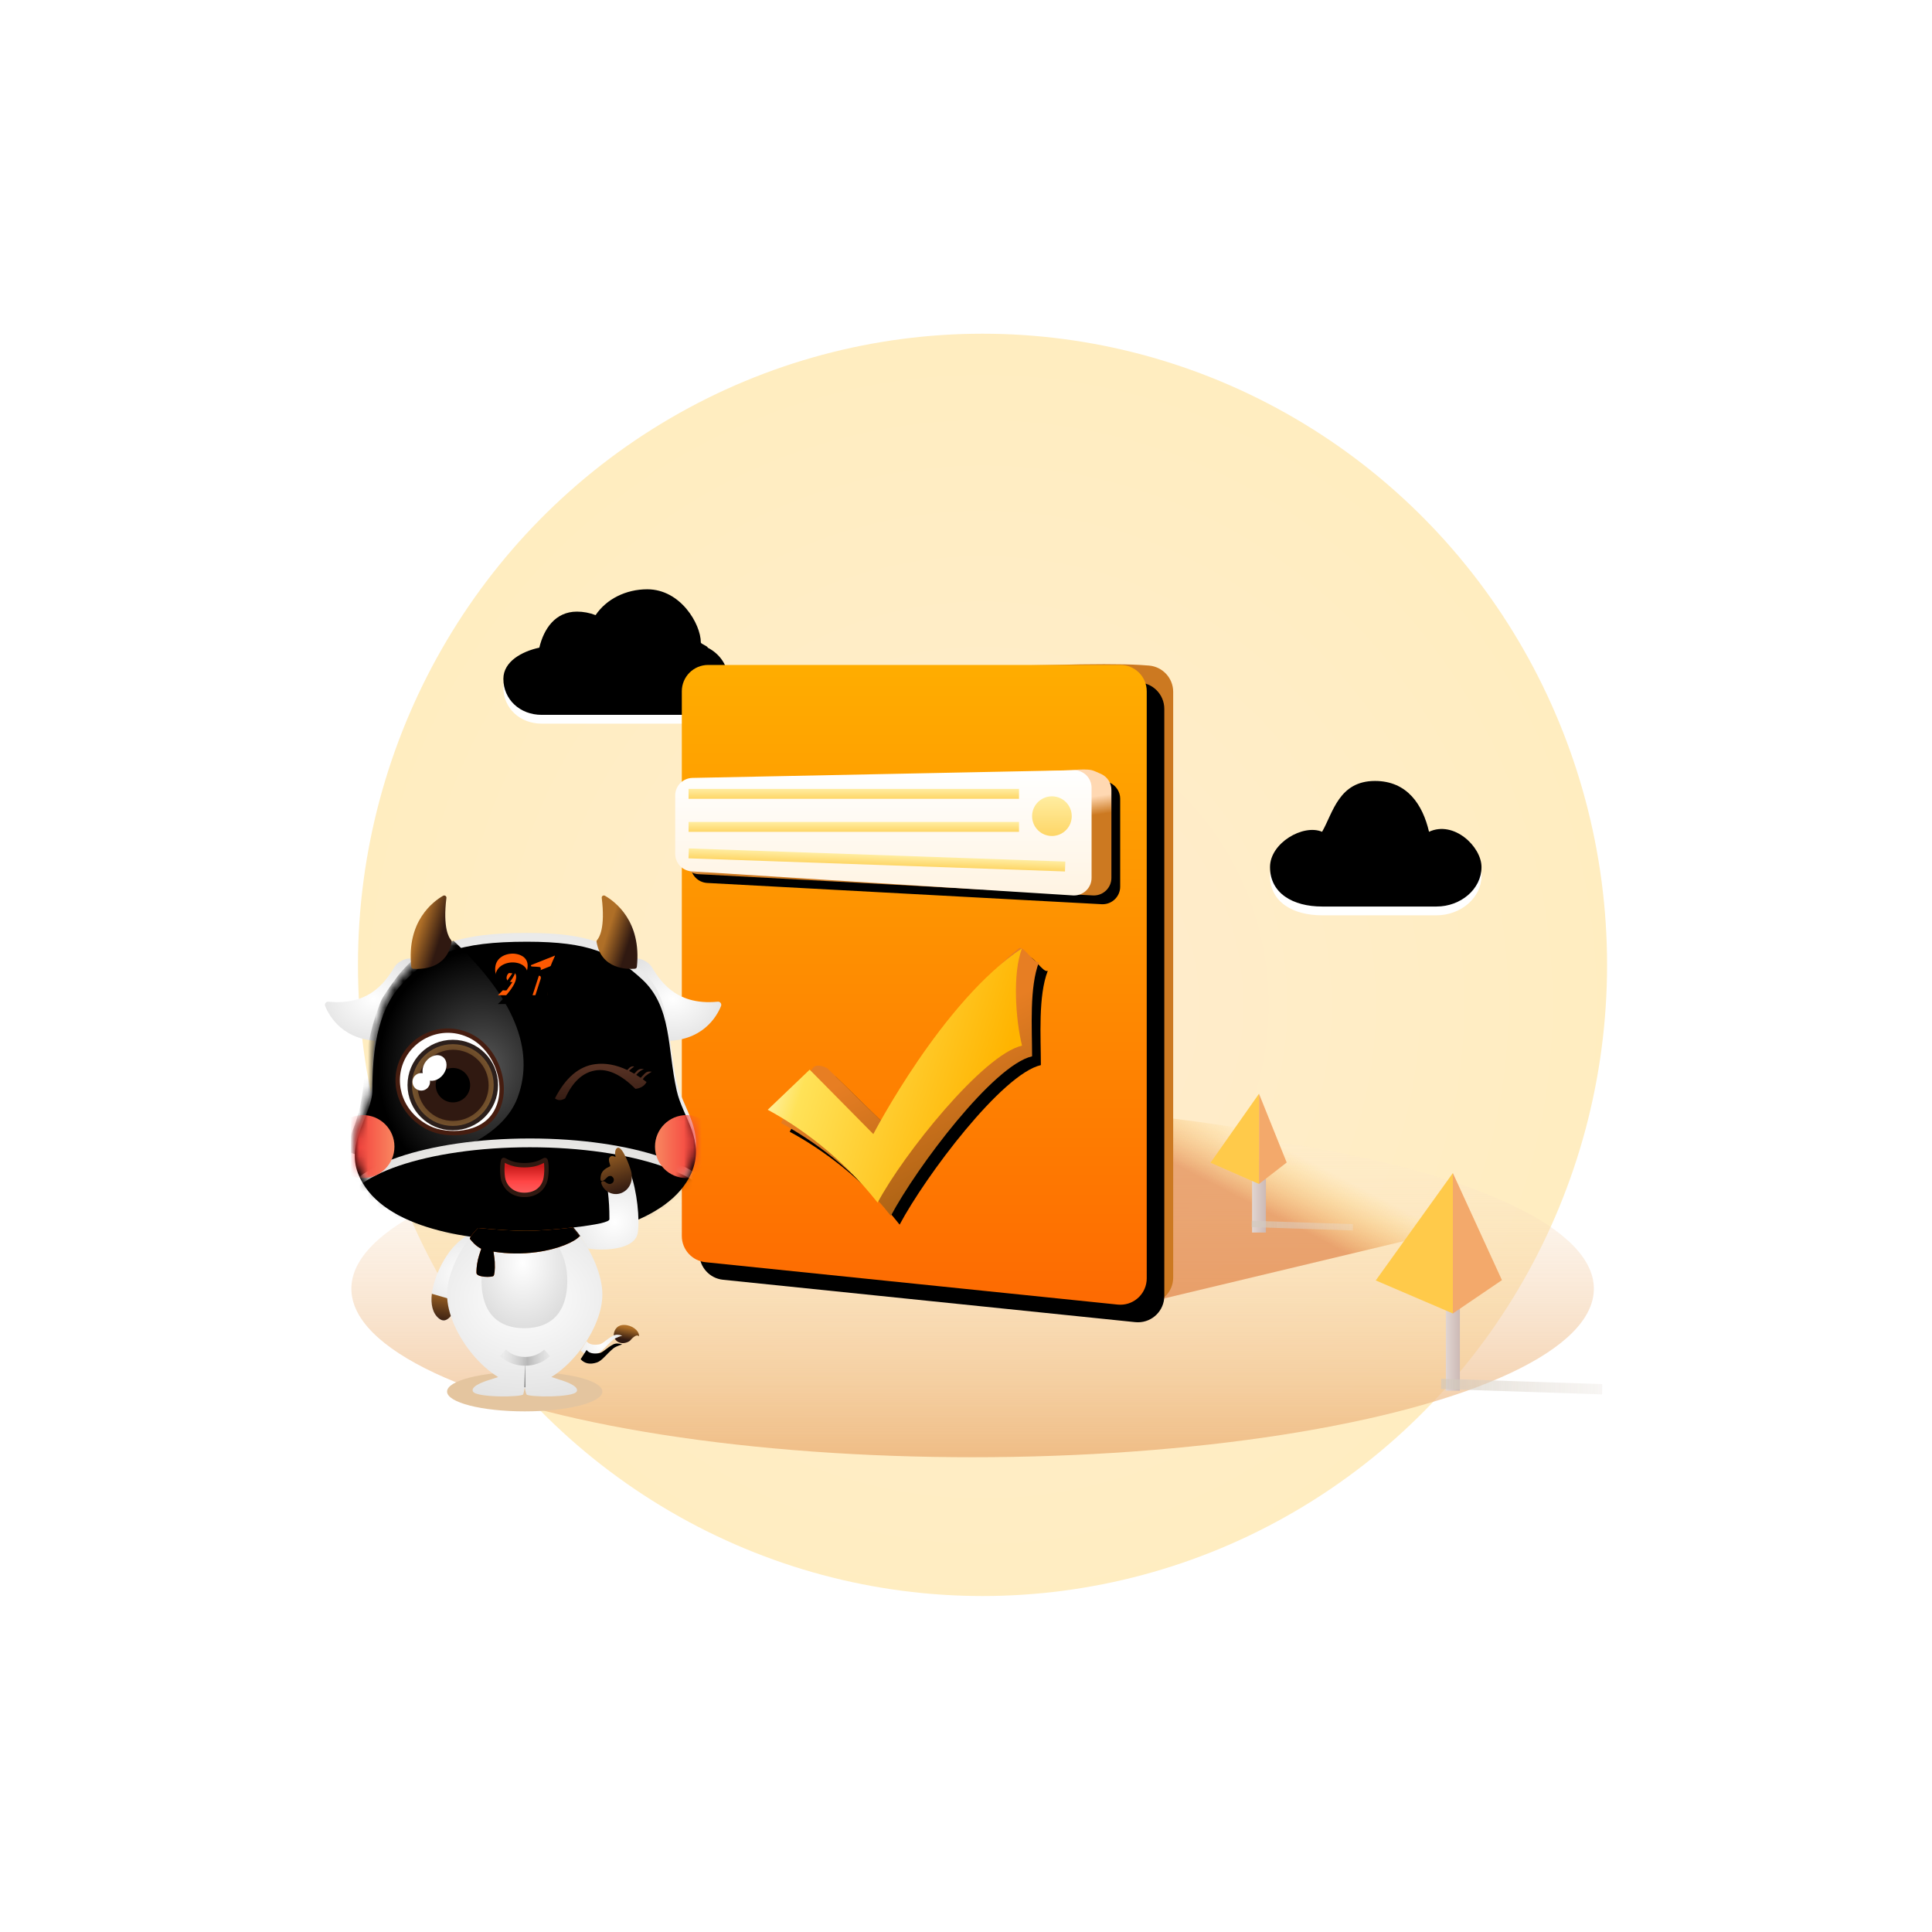<?xml version="1.0" encoding="UTF-8"?>
<svg width="220px" height="220px" viewBox="0 0 220 220" version="1.1" xmlns="http://www.w3.org/2000/svg" xmlns:xlink="http://www.w3.org/1999/xlink">
    <!-- Generator: Sketch 61 (89581) - https://sketch.com -->
    <title>提交成功@2x</title>
    <desc>Created with Sketch.</desc>
    <defs>
        <radialGradient cx="50%" cy="53.138%" fx="50%" fy="53.138%" r="79.43%" gradientTransform="translate(0.5,0.531),scale(1,0.99),scale(1,1.009),translate(-0.5,-0.531)" id="radialGradient-1">
            <stop stop-color="#FFDFAE" offset="0%"></stop>
            <stop stop-color="#FFE389" offset="100%"></stop>
        </radialGradient>
        <filter x="-50.6%" y="-50.1%" width="201.2%" height="200.2%" filterUnits="objectBoundingBox" id="filter-2">
            <feGaussianBlur stdDeviation="24" in="SourceGraphic"></feGaussianBlur>
        </filter>
        <path d="M24.681,44.402 C22.202,44.402 20.32,42.644 20.32,40.3 C20.32,38.319 22.451,37.171 24.414,36.749 C24.917,34.627 26.219,32.646 28.699,32.646 C29.428,32.646 30.157,32.787 30.82,33.045 C32.053,31.217 34.267,30.103 36.706,30.103 C40.511,30.103 42.804,34.079 42.804,36.153 C42.804,36.329 43.6,36.573 43.587,36.749 C45.006,37.475 45.907,38.835 45.907,40.3 C45.907,42.562 43.826,44.402 41.28,44.402 L24.681,44.402 Z" id="path-3"></path>
        <filter x="-8.2%" y="-14.7%" width="116.4%" height="129.4%" filterUnits="objectBoundingBox" id="filter-4">
            <feGaussianBlur stdDeviation="0.7" in="SourceGraphic"></feGaussianBlur>
        </filter>
        <filter x="-18.0%" y="-32.2%" width="136.0%" height="164.3%" filterUnits="objectBoundingBox" id="filter-5">
            <feGaussianBlur stdDeviation="2" in="SourceAlpha" result="shadowBlurInner1"></feGaussianBlur>
            <feOffset dx="0" dy="-1" in="shadowBlurInner1" result="shadowOffsetInner1"></feOffset>
            <feComposite in="shadowOffsetInner1" in2="SourceAlpha" operator="arithmetic" k2="-1" k3="1" result="shadowInnerInner1"></feComposite>
            <feColorMatrix values="0 0 0 0 1   0 0 0 0 0.897   0 0 0 0 0.793  0 0 0 1 0" type="matrix" in="shadowInnerInner1"></feColorMatrix>
        </filter>
        <path d="M125.725,57.717 C125.005,54.624 123.241,51.928 119.574,51.928 C115.447,51.928 114.792,55.558 113.548,57.717 C111.4,56.802 107.619,58.99 107.619,61.733 C107.619,64.709 110.208,66.227 113.548,66.227 L126.582,66.227 C129.332,66.227 131.701,64.242 131.701,61.733 C131.701,59.398 128.54,56.4 125.725,57.717 Z" id="path-6"></path>
        <filter x="-8.7%" y="-14.7%" width="117.4%" height="129.4%" filterUnits="objectBoundingBox" id="filter-7">
            <feGaussianBlur stdDeviation="0.7" in="SourceGraphic"></feGaussianBlur>
        </filter>
        <filter x="-19.1%" y="-32.2%" width="138.2%" height="164.3%" filterUnits="objectBoundingBox" id="filter-8">
            <feGaussianBlur stdDeviation="2" in="SourceAlpha" result="shadowBlurInner1"></feGaussianBlur>
            <feOffset dx="0" dy="-1" in="shadowBlurInner1" result="shadowOffsetInner1"></feOffset>
            <feComposite in="shadowOffsetInner1" in2="SourceAlpha" operator="arithmetic" k2="-1" k3="1" result="shadowInnerInner1"></feComposite>
            <feColorMatrix values="0 0 0 0 1   0 0 0 0 0.897   0 0 0 0 0.793  0 0 0 1 0" type="matrix" in="shadowInnerInner1"></feColorMatrix>
        </filter>
        <linearGradient x1="50%" y1="-14.242%" x2="50%" y2="126.884%" id="linearGradient-9">
            <stop stop-color="#FFF4E7" stop-opacity="0" offset="0%"></stop>
            <stop stop-color="#E7A25D" offset="100%"></stop>
        </linearGradient>
        <linearGradient x1="67.142%" y1="44.638%" x2="52.724%" y2="56.698%" id="linearGradient-10">
            <stop stop-color="#FFB400" stop-opacity="0" offset="0%"></stop>
            <stop stop-color="#D04800" stop-opacity="0.424" offset="100%"></stop>
        </linearGradient>
        <linearGradient x1="-31.522%" y1="44.704%" x2="98.712%" y2="44.704%" id="linearGradient-11">
            <stop stop-color="#E8DFDB" offset="0%"></stop>
            <stop stop-color="#CCB9B5" offset="100%"></stop>
        </linearGradient>
        <linearGradient x1="100%" y1="0%" x2="100%" y2="121.05%" id="linearGradient-12">
            <stop stop-color="#E8E2DB" stop-opacity="0.457" offset="0%"></stop>
            <stop stop-color="#CCC3B5" offset="100%"></stop>
        </linearGradient>
        <filter x="-295.1%" y="-26.0%" width="690.2%" height="152.0%" filterUnits="objectBoundingBox" id="filter-13">
            <feGaussianBlur stdDeviation="1" in="SourceGraphic"></feGaussianBlur>
        </filter>
        <linearGradient x1="-31.522%" y1="44.704%" x2="98.712%" y2="44.704%" id="linearGradient-14">
            <stop stop-color="#E8DFDB" offset="0%"></stop>
            <stop stop-color="#CCB9B5" offset="100%"></stop>
        </linearGradient>
        <linearGradient x1="100%" y1="0%" x2="100%" y2="121.05%" id="linearGradient-15">
            <stop stop-color="#E8E2DB" stop-opacity="0.457" offset="0%"></stop>
            <stop stop-color="#CCC3B5" offset="100%"></stop>
        </linearGradient>
        <filter x="-204.7%" y="-16.4%" width="509.4%" height="132.7%" filterUnits="objectBoundingBox" id="filter-16">
            <feGaussianBlur stdDeviation="1" in="SourceGraphic"></feGaussianBlur>
        </filter>
        <linearGradient x1="50%" y1="-10.728%" x2="50%" y2="125.383%" id="linearGradient-17">
            <stop stop-color="#FFB400" offset="0%"></stop>
            <stop stop-color="#FD5902" offset="100%"></stop>
        </linearGradient>
        <path d="M43.639,0.09 L90.581,0.09 C92.238,0.09 93.581,1.433 93.581,3.09 L93.581,69.941 C93.581,71.598 92.238,72.941 90.581,72.941 C90.479,72.941 90.376,72.936 90.274,72.926 L43.332,68.099 C41.802,67.942 40.639,66.653 40.639,65.115 L40.639,3.09 C40.639,1.433 41.982,0.09 43.639,0.09 Z" id="path-18"></path>
        <filter x="-9.4%" y="-6.9%" width="126.4%" height="119.1%" filterUnits="objectBoundingBox" id="filter-19">
            <feOffset dx="2" dy="2" in="SourceAlpha" result="shadowOffsetOuter1"></feOffset>
            <feGaussianBlur stdDeviation="2" in="shadowOffsetOuter1" result="shadowBlurOuter1"></feGaussianBlur>
            <feColorMatrix values="0 0 0 0 0.938   0 0 0 0 0.483   0 0 0 0 0  0 0 0 1 0" type="matrix" in="shadowBlurOuter1"></feColorMatrix>
        </filter>
        <linearGradient x1="56.085%" y1="57.305%" x2="50%" y2="45.683%" id="linearGradient-20">
            <stop stop-color="#CC7921" offset="0%"></stop>
            <stop stop-color="#FFD8B2" offset="100%"></stop>
        </linearGradient>
        <path d="M42.45,15.246 C61.318,13.456 75.515,12.396 85.041,12.067 C86.098,11.967 86.85,11.967 87.299,12.067 C87.484,12.108 87.851,12.256 88.4,12.511 C89.106,12.84 89.557,13.547 89.557,14.325 L89.557,24.338 C89.557,25.442 88.661,26.338 87.557,26.338 C87.521,26.338 87.485,26.337 87.449,26.335 L42.532,23.914 C41.47,23.857 40.639,22.98 40.639,21.917 L40.639,19.615 L40.639,19.615 L40.639,17.237 C40.639,16.206 41.423,15.344 42.45,15.246 Z" id="path-21"></path>
        <filter x="-8.2%" y="-27.8%" width="120.4%" height="169.4%" filterUnits="objectBoundingBox" id="filter-22">
            <feOffset dx="1" dy="1" in="SourceAlpha" result="shadowOffsetOuter1"></feOffset>
            <feGaussianBlur stdDeviation="1.5" in="shadowOffsetOuter1" result="shadowBlurOuter1"></feGaussianBlur>
            <feColorMatrix values="0 0 0 0 0.808   0 0 0 0 0.416   0 0 0 0 0  0 0 0 0.441 0" type="matrix" in="shadowBlurOuter1"></feColorMatrix>
        </filter>
        <linearGradient x1="50%" y1="113.341%" x2="50%" y2="0%" id="linearGradient-23">
            <stop stop-color="#FFF2DE" offset="0%"></stop>
            <stop stop-color="#FFFFFF" offset="100%"></stop>
        </linearGradient>
        <linearGradient x1="50%" y1="0%" x2="50%" y2="100%" id="linearGradient-24">
            <stop stop-color="#FFEDA1" offset="0%"></stop>
            <stop stop-color="#FED667" offset="100%"></stop>
        </linearGradient>
        <linearGradient x1="50%" y1="0%" x2="50%" y2="100%" id="linearGradient-25">
            <stop stop-color="#FFEDA1" offset="0%"></stop>
            <stop stop-color="#FED667" offset="100%"></stop>
        </linearGradient>
        <linearGradient x1="50%" y1="0%" x2="50%" y2="100%" id="linearGradient-26">
            <stop stop-color="#FFEDA1" offset="0%"></stop>
            <stop stop-color="#FED667" offset="100%"></stop>
        </linearGradient>
        <linearGradient x1="64.573%" y1="87.794%" x2="42.711%" y2="41.934%" id="linearGradient-27">
            <stop stop-color="#AF6415" offset="0%"></stop>
            <stop stop-color="#E77E23" offset="100%"></stop>
        </linearGradient>
        <path d="M79.035,32.361 C79.533,31.974 80.81,34.246 81.316,33.912 C80.2,36.774 80.526,41.436 80.526,44.656 C76.109,45.664 67.387,57.283 64.442,62.822 C60.272,57.533 55.402,54.116 51.928,52.247 C53.447,49.322 54.654,47.24 55.548,46.001 C55.824,45.617 56.374,45.617 57.196,46.001 L63.593,52.247 C63.497,50.501 65.002,53.819 65.098,53.596 C66.116,51.232 71.353,38.336 79.035,32.361 Z" id="path-28"></path>
        <filter x="-18.7%" y="-18.0%" width="144.2%" height="142.6%" filterUnits="objectBoundingBox" id="filter-29">
            <feOffset dx="1" dy="1" in="SourceAlpha" result="shadowOffsetOuter1"></feOffset>
            <feGaussianBlur stdDeviation="2" in="shadowOffsetOuter1" result="shadowBlurOuter1"></feGaussianBlur>
            <feColorMatrix values="0 0 0 0 0.779   0 0 0 0 0.401   0 0 0 0 0  0 0 0 0.572 0" type="matrix" in="shadowBlurOuter1"></feColorMatrix>
        </filter>
        <linearGradient x1="0%" y1="37.798%" x2="86.73%" y2="65.293%" id="linearGradient-30">
            <stop stop-color="#FFF7C9" offset="0%"></stop>
            <stop stop-color="#FFE258" offset="20.025%"></stop>
            <stop stop-color="#FFB400" offset="100%"></stop>
        </linearGradient>
        <filter x="-33.9%" y="-132.9%" width="167.9%" height="365.9%" filterUnits="objectBoundingBox" id="filter-31">
            <feGaussianBlur stdDeviation="2" in="SourceGraphic"></feGaussianBlur>
        </filter>
        <radialGradient cx="50%" cy="50%" fx="50%" fy="50%" r="106.888%" gradientTransform="translate(0.5,0.5),scale(0.87,1),rotate(-1.517),scale(1,0.802),translate(-0.5,-0.5)" id="radialGradient-32">
            <stop stop-color="#FFFFFF" offset="0%"></stop>
            <stop stop-color="#D2D2D2" offset="100%"></stop>
        </radialGradient>
        <radialGradient cx="50%" cy="50%" fx="50%" fy="50%" r="113.189%" gradientTransform="translate(0.5,0.5),scale(1,0.765),rotate(-1.409),scale(1,0.802),translate(-0.5,-0.5)" id="radialGradient-33">
            <stop stop-color="#FFFFFF" offset="0%"></stop>
            <stop stop-color="#D2D2D2" offset="100%"></stop>
        </radialGradient>
        <linearGradient x1="26.042%" y1="95.457%" x2="42.622%" y2="-18.876%" id="linearGradient-34">
            <stop stop-color="#301911" offset="0%"></stop>
            <stop stop-color="#AF6F27" offset="100%"></stop>
        </linearGradient>
        <radialGradient cx="50%" cy="50%" fx="50%" fy="50%" r="113.187%" gradientTransform="translate(0.5,0.5),scale(1,0.789),rotate(-1.367),scale(1,0.802),translate(-0.5,-0.5)" id="radialGradient-35">
            <stop stop-color="#FFFFFF" offset="0%"></stop>
            <stop stop-color="#D8D8D8" offset="100%"></stop>
        </radialGradient>
        <radialGradient cx="48.008%" cy="36.82%" fx="48.008%" fy="36.82%" r="112.929%" gradientTransform="translate(0.48,0.368),scale(1,0.83),rotate(90),scale(1,0.742),translate(-0.48,-0.368)" id="radialGradient-36">
            <stop stop-color="#FFFFFF" offset="0%"></stop>
            <stop stop-color="#CECECE" offset="100%"></stop>
        </radialGradient>
        <radialGradient cx="50%" cy="50%" fx="50%" fy="50%" r="129.162%" gradientTransform="translate(0.5,0.5),scale(0.876,1),rotate(-0.945),scale(1,0.802),translate(-0.5,-0.5)" id="radialGradient-37">
            <stop stop-color="#FFFFFF" offset="0%"></stop>
            <stop stop-color="#D2D2D2" offset="100%"></stop>
        </radialGradient>
        <path d="M19.609,34.084 C26.509,34.084 35.835,31.991 38.299,26.445 C39.964,22.7 37.344,20.081 36.652,16.991 C35.569,12.161 36.131,7.458 32.69,4.31 C29.461,1.357 26.699,0.049 19.609,0.049 C11.929,0.049 8.458,1.348 5.157,5.093 C2.504,8.104 1.996,12.737 1.996,16.991 C1.996,19.631 -1.03,22.839 0.37,26.445 C2.707,32.468 12.419,34.084 19.609,34.084 Z" id="path-38"></path>
        <filter x="-5.1%" y="-5.9%" width="110.3%" height="111.8%" filterUnits="objectBoundingBox" id="filter-40">
            <feGaussianBlur stdDeviation="1.5" in="SourceAlpha" result="shadowBlurInner1"></feGaussianBlur>
            <feOffset dx="0" dy="1" in="shadowBlurInner1" result="shadowOffsetInner1"></feOffset>
            <feComposite in="shadowOffsetInner1" in2="SourceAlpha" operator="arithmetic" k2="-1" k3="1" result="shadowInnerInner1"></feComposite>
            <feColorMatrix values="0 0 0 0 1   0 0 0 0 1   0 0 0 0 1  0 0 0 0.5 0" type="matrix" in="shadowInnerInner1"></feColorMatrix>
        </filter>
        <radialGradient cx="71.688%" cy="58.505%" fx="71.688%" fy="58.505%" r="55.469%" gradientTransform="translate(0.717,0.585),scale(1,0.803),rotate(180),scale(1,1.216),translate(-0.717,-0.585)" id="radialGradient-41">
            <stop stop-color="#595959" offset="0%"></stop>
            <stop stop-color="#000000" offset="100%"></stop>
        </radialGradient>
        <radialGradient cx="48.008%" cy="32.578%" fx="48.008%" fy="32.578%" r="63.429%" gradientTransform="translate(0.48,0.326),scale(0.342,1),rotate(90),scale(1,3.176),translate(-0.48,-0.326)" id="radialGradient-42">
            <stop stop-color="#FFFDF8" offset="0%"></stop>
            <stop stop-color="#CECECE" offset="100%"></stop>
        </radialGradient>
        <ellipse id="path-43" cx="19.94" cy="30.668" rx="21.124" ry="7.214"></ellipse>
        <filter x="-7.1%" y="-20.8%" width="114.2%" height="141.6%" filterUnits="objectBoundingBox" id="filter-44">
            <feGaussianBlur stdDeviation="2.5" in="SourceAlpha" result="shadowBlurInner1"></feGaussianBlur>
            <feOffset dx="0" dy="1" in="shadowBlurInner1" result="shadowOffsetInner1"></feOffset>
            <feComposite in="shadowOffsetInner1" in2="SourceAlpha" operator="arithmetic" k2="-1" k3="1" result="shadowInnerInner1"></feComposite>
            <feColorMatrix values="0 0 0 0 1   0 0 0 0 1   0 0 0 0 1  0 0 0 0.5 0" type="matrix" in="shadowInnerInner1"></feColorMatrix>
        </filter>
        <linearGradient x1="33.458%" y1="50%" x2="100%" y2="50%" id="linearGradient-45">
            <stop stop-color="#F53939" offset="0%"></stop>
            <stop stop-color="#F88760" offset="100%"></stop>
        </linearGradient>
        <linearGradient x1="0%" y1="50%" x2="68.246%" y2="50%" id="linearGradient-46">
            <stop stop-color="#F88760" offset="0%"></stop>
            <stop stop-color="#F53939" offset="100%"></stop>
        </linearGradient>
        <radialGradient cx="50%" cy="50%" fx="50%" fy="50%" r="141.376%" gradientTransform="translate(0.5,0.5),scale(0.8,1),rotate(-0.863),scale(1,0.802),translate(-0.5,-0.5)" id="radialGradient-47">
            <stop stop-color="#FFFFFF" offset="0%"></stop>
            <stop stop-color="#D2D2D2" offset="100%"></stop>
        </radialGradient>
        <linearGradient x1="35.694%" y1="100%" x2="45.595%" y2="-25.759%" id="linearGradient-48">
            <stop stop-color="#301911" offset="0%"></stop>
            <stop stop-color="#AF6F27" offset="100%"></stop>
        </linearGradient>
        <linearGradient x1="30.163%" y1="39.419%" x2="72.769%" y2="62.029%" id="linearGradient-49">
            <stop stop-color="#AF6F27" offset="0%"></stop>
            <stop stop-color="#301911" offset="100%"></stop>
        </linearGradient>
        <linearGradient x1="72.769%" y1="62.029%" x2="30.163%" y2="39.419%" id="linearGradient-50">
            <stop stop-color="#301911" offset="0%"></stop>
            <stop stop-color="#AF6F27" offset="100%"></stop>
        </linearGradient>
        <radialGradient cx="50%" cy="50%" fx="50%" fy="50%" r="57.094%" gradientTransform="translate(0.5,0.5),rotate(9.344),scale(1,1.071),translate(-0.5,-0.5)" id="radialGradient-51">
            <stop stop-color="#2F140B" offset="0%"></stop>
            <stop stop-color="#866236" offset="100%"></stop>
        </radialGradient>
        <linearGradient x1="42.103%" y1="-10.009%" x2="42.103%" y2="116.078%" id="linearGradient-52">
            <stop stop-color="#5E3627" offset="0%"></stop>
            <stop stop-color="#301911" offset="100%"></stop>
        </linearGradient>
        <path d="M34.427,19.875 L34.663,19.631 C34.764,19.545 34.857,19.492 34.943,19.473 C35.029,19.454 35.121,19.454 35.218,19.473 C34.948,19.676 34.763,19.832 34.663,19.94 L34.633,19.975 C34.83,20.073 35.027,20.18 35.226,20.297 L35.554,19.953 C35.669,19.854 35.775,19.793 35.873,19.771 C35.971,19.749 36.122,19.749 36.328,19.771 C36.024,19.892 35.766,20.072 35.554,20.31 C35.516,20.352 35.481,20.393 35.449,20.431 C35.618,20.534 35.787,20.644 35.956,20.76 L36.449,20.249 C36.565,20.15 36.672,20.089 36.771,20.067 C36.87,20.045 37.018,20.045 37.216,20.067 C36.919,20.245 36.685,20.407 36.513,20.552 C36.395,20.652 36.291,20.778 36.2,20.931 C36.341,21.031 36.482,21.136 36.624,21.245 C36.495,21.48 36.322,21.661 36.102,21.788 C35.883,21.916 35.635,21.993 35.358,22.021 C33.71,20.373 32.174,19.677 30.75,19.931 C29.325,20.185 28.194,21.244 27.356,23.106 C27.127,23.24 26.92,23.306 26.734,23.306 C26.547,23.306 26.367,23.24 26.192,23.106 C27.395,20.759 28.914,19.461 30.75,19.213 C31.925,19.054 33.151,19.274 34.427,19.875 Z" id="path-53"></path>
        <filter x="-18.1%" y="-24.1%" width="136.3%" height="196.5%" filterUnits="objectBoundingBox" id="filter-54">
            <feOffset dx="0" dy="1" in="SourceAlpha" result="shadowOffsetOuter1"></feOffset>
            <feGaussianBlur stdDeviation="0.5" in="shadowOffsetOuter1" result="shadowBlurOuter1"></feGaussianBlur>
            <feColorMatrix values="0 0 0 0 0.477   0 0 0 0 0.477   0 0 0 0 0.477  0 0 0 0.5 0" type="matrix" in="shadowBlurOuter1"></feColorMatrix>
        </filter>
        <linearGradient x1="50%" y1="100%" x2="50%" y2="21.572%" id="linearGradient-55">
            <stop stop-color="#FB6363" offset="0%"></stop>
            <stop stop-color="#FF4444" offset="48.179%"></stop>
            <stop stop-color="#CB1B1B" offset="100%"></stop>
        </linearGradient>
        <filter x="-58.8%" y="-84.5%" width="220.4%" height="274.5%" filterUnits="objectBoundingBox" id="filter-56">
            <feOffset dx="0" dy="1" in="SourceAlpha" result="shadowOffsetOuter1"></feOffset>
            <feGaussianBlur stdDeviation="0.5" in="shadowOffsetOuter1" result="shadowBlurOuter1"></feGaussianBlur>
            <feColorMatrix values="0 0 0 0 0.865   0 0 0 0 0.865   0 0 0 0 0.865  0 0 0 1 0" type="matrix" in="shadowBlurOuter1" result="shadowMatrixOuter1"></feColorMatrix>
            <feMerge>
                <feMergeNode in="shadowMatrixOuter1"></feMergeNode>
                <feMergeNode in="SourceGraphic"></feMergeNode>
            </feMerge>
        </filter>
        <path d="M6.805,0.222 L4.097,1.3 C4.063,1.339 4.07,1.376 4.07,1.376 C4.077,1.477 4.238,1.47 4.238,1.47 C4.408,1.465 5.041,1.521 5.041,1.521 C5.276,1.545 5.181,1.878 5.181,1.878 L4.257,4.735 L5.984,4.735 C5.989,2.498 6.115,2.066 6.115,2.066 C6.162,1.638 6.807,0.259 6.807,0.259 L6.805,0.222 Z" id="path-57"></path>
        <filter x="-73.1%" y="-44.3%" width="246.1%" height="188.6%" filterUnits="objectBoundingBox" id="filter-58">
            <feGaussianBlur stdDeviation="1.5" in="SourceAlpha" result="shadowBlurInner1"></feGaussianBlur>
            <feOffset dx="0" dy="1" in="shadowBlurInner1" result="shadowOffsetInner1"></feOffset>
            <feComposite in="shadowOffsetInner1" in2="SourceAlpha" operator="arithmetic" k2="-1" k3="1" result="shadowInnerInner1"></feComposite>
            <feColorMatrix values="0 0 0 0 1   0 0 0 0 1   0 0 0 0 1  0 0 0 0.5 0" type="matrix" in="shadowInnerInner1"></feColorMatrix>
        </filter>
        <path d="M2.401,0.036 C1.501,-0.13 0.205,0.269 0.027,1.443 C-0.15,2.617 0.595,3.037 0.595,3.037 C0.897,3.247 1.297,3.181 1.297,3.181 L1.964,2.241 C1.964,2.241 1.928,2.238 1.647,2.211 C1.367,2.184 1.305,1.844 1.305,1.844 C1.271,1.693 1.347,1.104 1.937,1.113 C2.528,1.121 2.373,1.845 2.373,1.845 C2.253,2.931 0.311,4.735 0.311,4.735 L2.075,4.735 C2.455,4.267 3.655,2.659 3.698,1.425 C3.742,0.19 2.401,0.036 2.401,0.036 Z" id="path-59"></path>
        <filter x="-54.1%" y="-42.2%" width="208.1%" height="184.5%" filterUnits="objectBoundingBox" id="filter-61">
            <feGaussianBlur stdDeviation="1.5" in="SourceAlpha" result="shadowBlurInner1"></feGaussianBlur>
            <feOffset dx="0" dy="1" in="shadowBlurInner1" result="shadowOffsetInner1"></feOffset>
            <feComposite in="shadowOffsetInner1" in2="SourceAlpha" operator="arithmetic" k2="-1" k3="1" result="shadowInnerInner1"></feComposite>
            <feColorMatrix values="0 0 0 0 1   0 0 0 0 1   0 0 0 0 1  0 0 0 0.5 0" type="matrix" in="shadowInnerInner1"></feColorMatrix>
        </filter>
        <filter x="-2958.9%" y="-98.9%" width="6017.8%" height="297.8%" filterUnits="objectBoundingBox" id="filter-62">
            <feGaussianBlur stdDeviation="1" in="SourceGraphic"></feGaussianBlur>
        </filter>
        <linearGradient x1="108.575%" y1="50%" x2="0%" y2="50%" id="linearGradient-63">
            <stop stop-color="#D2D2D2" stop-opacity="0.215" offset="0%"></stop>
            <stop stop-color="#B7B7B7" offset="48.88%"></stop>
            <stop stop-color="#D8D8D8" stop-opacity="0.204" offset="100%"></stop>
        </linearGradient>
        <filter x="-66.2%" y="-350.7%" width="232.5%" height="814.6%" filterUnits="objectBoundingBox" id="filter-64">
            <feGaussianBlur stdDeviation="1" in="SourceGraphic"></feGaussianBlur>
        </filter>
        <linearGradient x1="107.935%" y1="43.196%" x2="-13.618%" y2="43.193%" id="linearGradient-65">
            <stop stop-color="#E95100" offset="0%"></stop>
            <stop stop-color="#FD5E02" offset="27.47%"></stop>
            <stop stop-color="#FF8404" offset="50.256%"></stop>
            <stop stop-color="#FD6002" offset="75.768%"></stop>
            <stop stop-color="#E24E00" offset="100%"></stop>
        </linearGradient>
        <path d="M17.427,37.863 C16.809,38.508 16.499,38.918 16.499,39.095 C16.73,39.37 17.118,39.884 17.796,40.232 C17.601,40.82 17.478,41.226 17.427,41.451 C17.253,42.214 17.254,42.731 17.254,42.975 C17.254,43.502 18.997,43.502 19.194,43.325 C19.293,43.237 19.388,42.69 19.338,41.714 C19.327,41.5 19.279,41.114 19.194,40.556 C20.821,40.813 22.446,40.834 24.067,40.619 C26.576,40.288 28.43,39.441 29.003,38.803 C28.806,38.561 28.663,38.383 28.575,38.269 C28.494,38.165 28.364,38.011 28.184,37.808 C26.022,38.062 24.261,38.189 22.902,38.189 C21.544,38.189 19.719,38.081 17.427,37.863 Z" id="path-66"></path>
        <filter x="-20.0%" y="-44.5%" width="140.0%" height="188.9%" filterUnits="objectBoundingBox" id="filter-67">
            <feGaussianBlur stdDeviation="1.5" in="SourceAlpha" result="shadowBlurInner1"></feGaussianBlur>
            <feOffset dx="2" dy="0" in="shadowBlurInner1" result="shadowOffsetInner1"></feOffset>
            <feComposite in="shadowOffsetInner1" in2="SourceAlpha" operator="arithmetic" k2="-1" k3="1" result="shadowInnerInner1"></feComposite>
            <feColorMatrix values="0 0 0 0 0.818   0 0 0 0 0.283   0 0 0 0 0  0 0 0 0.626 0" type="matrix" in="shadowInnerInner1" result="shadowMatrixInner1"></feColorMatrix>
            <feGaussianBlur stdDeviation="1.5" in="SourceAlpha" result="shadowBlurInner2"></feGaussianBlur>
            <feOffset dx="-2" dy="0" in="shadowBlurInner2" result="shadowOffsetInner2"></feOffset>
            <feComposite in="shadowOffsetInner2" in2="SourceAlpha" operator="arithmetic" k2="-1" k3="1" result="shadowInnerInner2"></feComposite>
            <feColorMatrix values="0 0 0 0 0.883   0 0 0 0 0.306   0 0 0 0 0  0 0 0 0.733 0" type="matrix" in="shadowInnerInner2" result="shadowMatrixInner2"></feColorMatrix>
            <feMerge>
                <feMergeNode in="shadowMatrixInner1"></feMergeNode>
                <feMergeNode in="shadowMatrixInner2"></feMergeNode>
            </feMerge>
        </filter>
        <linearGradient x1="26.042%" y1="75.773%" x2="42.622%" y2="10.95%" id="linearGradient-68">
            <stop stop-color="#301911" offset="0%"></stop>
            <stop stop-color="#AF6F27" offset="100%"></stop>
        </linearGradient>
        <radialGradient cx="50%" cy="50%" fx="50%" fy="50%" r="233.621%" gradientTransform="translate(0.5,0.5),scale(0.484,1),rotate(-0.522),scale(1,0.802),translate(-0.5,-0.5)" id="radialGradient-69">
            <stop stop-color="#FFFFFF" offset="0%"></stop>
            <stop stop-color="#D8D8D8" offset="100%"></stop>
        </radialGradient>
        <path d="M29.798,50.749 L29.117,51.806 C29.575,52.313 30.193,52.437 30.971,52.178 C31.556,51.984 32.046,51.241 32.832,50.581 C33.006,50.436 33.346,50.282 33.852,50.121 C33.446,49.981 33.106,49.981 32.832,50.121 C32.08,50.506 31.672,51.051 31.231,51.119 C30.527,51.228 30.049,51.105 29.798,50.749 Z" id="path-70"></path>
        <filter x="-73.9%" y="-152.6%" width="247.8%" height="405.2%" filterUnits="objectBoundingBox" id="filter-71">
            <feGaussianBlur stdDeviation="3" in="SourceAlpha" result="shadowBlurInner1"></feGaussianBlur>
            <feOffset dx="0" dy="1" in="shadowBlurInner1" result="shadowOffsetInner1"></feOffset>
            <feComposite in="shadowOffsetInner1" in2="SourceAlpha" operator="arithmetic" k2="-1" k3="1" result="shadowInnerInner1"></feComposite>
            <feColorMatrix values="0 0 0 0 0.63   0 0 0 0 0.63   0 0 0 0 0.63  0 0 0 0.5 0" type="matrix" in="shadowInnerInner1"></feColorMatrix>
        </filter>
    </defs>
    <g id="吉祥物" stroke="none" stroke-width="1" fill="none" fill-rule="evenodd">
        <g id="成功" transform="translate(37, 38)">
            <ellipse id="椭圆形" fill-opacity="0.6" fill="url(#radialGradient-1)" filter="url(#filter-2)" cx="74.881" cy="71.871" rx="71.119" ry="71.871"></ellipse>
            <g id="云" fill-rule="nonzero" filter="url(#filter-4)">
                <use fill="#FFFFFF" xlink:href="#path-3"></use>
                <use fill="black" fill-opacity="1" filter="url(#filter-5)" xlink:href="#path-3"></use>
            </g>
            <g id="云" fill-rule="nonzero" filter="url(#filter-7)">
                <use fill="#FFFFFF" xlink:href="#path-6"></use>
                <use fill="black" fill-opacity="1" filter="url(#filter-8)" xlink:href="#path-6"></use>
            </g>
            <ellipse id="椭圆形" fill="url(#linearGradient-9)" cx="73.753" cy="108.747" rx="70.742" ry="19.191"></ellipse>
            <path d="M136.539,100.058 C134.81,94.01 80.694,85.94 85.749,89.596 C90.804,93.251 70.742,82.935 70.742,89.596 L89.18,111.381 L136.539,100.058 Z" id="阴影" fill="url(#linearGradient-10)"></path>
            <g id="树-copy-6" transform="translate(100.845, 86.546)">
                <rect id="矩形" fill="url(#linearGradient-11)" x="4.73" y="8.692" width="1.577" height="7.112"></rect>
                <polygon id="矩形-copy-5" fill="url(#linearGradient-12)" opacity="0.841" filter="url(#filter-13)" transform="translate(10.445, 15.016) rotate(91) translate(-10.445, -15.016) " points="10.172 9.253 10.896 9.253 10.718 20.78 9.994 20.78"></polygon>
                <polygon id="路径-4" fill="#F3A96B" points="5.519 0 5.519 10.273 8.673 7.833"></polygon>
                <polygon id="路径-4-copy" fill="#FFCA4A" transform="translate(2.759, 5.136) scale(-1, 1) translate(-2.759, -5.136) " points="0 0 9.5653685e-14 10.273 5.519 7.855"></polygon>
            </g>
            <g id="树-copy-5" transform="translate(119.66, 95.577)">
                <rect id="矩形" fill="url(#linearGradient-14)" x="7.982" y="13.593" width="1.596" height="11.195"></rect>
                <polygon id="矩形-copy-5" fill="url(#linearGradient-15)" opacity="0.841" filter="url(#filter-16)" transform="translate(16.617, 24.312) rotate(91) translate(-16.617, -24.312) " points="16.178 15.143 17.35 15.142 17.057 33.482 15.885 33.482"></polygon>
                <polygon id="路径-4" fill="#F3A96B" points="8.78 0 8.78 15.992 14.367 12.194"></polygon>
                <polygon id="路径-4-copy" fill="#FFCA4A" transform="translate(4.39, 7.996) scale(-1, 1) translate(-4.39, -7.996) " points="0 0 1.52176317e-13 15.992 8.78 12.228"></polygon>
            </g>
            <g id="分组-4" transform="translate(0, 37.629)">
                <path d="M46.592,0.786 L82.926,0.09 L82.926,0.09 C87.351,-0.03 90.653,-0.03 92.833,0.09 C93.199,0.11 93.54,0.134 93.854,0.162 C95.403,0.298 96.592,1.595 96.592,3.15 L96.592,69.846 C96.592,71.503 95.249,72.846 93.592,72.846 C93.461,72.846 93.331,72.838 93.201,72.821 L87.322,72.049 L87.322,72.049 L46.31,67.373 C44.794,67.2 43.649,65.917 43.649,64.392 L43.649,3.786 C43.649,2.151 44.958,0.818 46.592,0.786 Z" id="矩形" fill="#CC7921"></path>
                <g id="矩形" fill-rule="nonzero">
                    <use fill="black" fill-opacity="1" filter="url(#filter-19)" xlink:href="#path-18"></use>
                    <use fill="url(#linearGradient-17)" xlink:href="#path-18"></use>
                </g>
                <g id="矩形">
                    <use fill="black" fill-opacity="1" filter="url(#filter-22)" xlink:href="#path-21"></use>
                    <use fill="url(#linearGradient-20)" fill-rule="evenodd" xlink:href="#path-21"></use>
                </g>
                <path d="M41.846,12.954 L85.259,12.076 C86.363,12.053 87.276,12.93 87.299,14.035 C87.299,14.048 87.299,14.062 87.299,14.075 L87.299,24.338 C87.299,25.442 86.404,26.338 85.299,26.338 C85.257,26.338 85.215,26.336 85.173,26.334 L41.761,23.594 C40.707,23.528 39.887,22.654 39.887,21.598 L39.887,14.953 C39.887,13.864 40.758,12.976 41.846,12.954 Z" id="矩形" fill="url(#linearGradient-23)"></path>
                <rect id="矩形" fill="url(#linearGradient-24)" x="41.407" y="14.203" width="37.629" height="1.129"></rect>
                <circle id="椭圆形" fill="url(#linearGradient-25)" cx="82.784" cy="17.309" r="2.258"></circle>
                <rect id="矩形-copy-9" fill="url(#linearGradient-24)" x="41.407" y="17.965" width="37.629" height="1.129"></rect>
                <polygon id="矩形-copy-10" fill="url(#linearGradient-26)" transform="translate(62.855, 22.293) rotate(2) translate(-62.855, -22.293) " points="41.407 21.728 84.303 21.728 84.303 22.857 41.407 22.857"></polygon>
                <g id="路径" fill-rule="nonzero">
                    <use fill="black" fill-opacity="1" filter="url(#filter-29)" xlink:href="#path-28"></use>
                    <use fill="url(#linearGradient-27)" xlink:href="#path-28"></use>
                </g>
                <path d="M62.448,53.511 C62.448,53.511 70.321,38.334 79.379,32.361 C78.263,35.223 78.668,40.582 79.379,43.439 C74.962,44.447 65.881,55.778 62.937,61.317 C58.767,56.028 53.897,52.611 50.423,50.742 L55.199,46.176 L62.448,53.511 L62.448,53.511 Z" id="路径" fill="url(#linearGradient-30)" fill-rule="nonzero"></path>
                <g id="分组-3" transform="translate(0, 26.34)">
                    <ellipse id="椭圆形" fill="#E4C59F" filter="url(#filter-31)" cx="22.751" cy="56.49" rx="8.842" ry="2.257"></ellipse>
                    <path d="M10.217,7.279 C9.286,6.909 8.254,7.628 7.977,8.056 C7.151,9.329 5.441,12.598 0.395,12.094 C0.27,12.082 0.147,12.136 0.072,12.237 C-0.004,12.338 -0.021,12.471 0.026,12.588 C0.526,13.82 2.154,16.641 6.581,16.572 C6.731,16.57 6.863,16.476 6.915,16.335 C7.332,15.191 10.473,8.995 10.563,8.846 C11.126,7.917 10.563,7.298 10.22,7.279" id="路径" fill="url(#radialGradient-32)"></path>
                    <path d="M44.548,7.279 C43.616,6.909 42.585,7.628 42.307,8.056 C41.481,9.329 39.771,12.598 34.725,12.094 C34.6,12.082 34.478,12.136 34.402,12.237 C34.327,12.338 34.309,12.471 34.356,12.588 C34.856,13.82 36.484,16.641 40.911,16.572 C41.061,16.57 41.194,16.476 41.245,16.335 C41.662,15.191 44.803,8.995 44.894,8.846 C45.456,7.917 44.894,7.298 44.55,7.279" id="路径" fill="url(#radialGradient-32)" transform="translate(39.731, 11.875) scale(-1, 1) translate(-39.731, -11.875) "></path>
                    <path d="M14.538,40.134 C12.771,42.157 11.059,46.617 12.979,48.167 C14.515,49.406 15.436,45.126 17.203,43.103 C18.97,41.08 21.295,38.468 20.351,37.622 C19.406,36.776 16.306,38.111 14.538,40.134 Z" id="路径" fill="url(#radialGradient-33)"></path>
                    <path d="M12.174,45.355 C12.037,46.522 12.238,47.563 12.981,48.166 C13.87,48.885 14.554,47.751 15.315,46.27" id="路径" fill="url(#linearGradient-34)" fill-rule="nonzero"></path>
                    <path d="M26.696,55.131 L25.787,54.831 C26.822,54.197 27.818,53.297 28.683,52.257 C30.39,50.208 31.593,47.616 31.593,45.445 C31.593,41.105 26.958,34.626 22.925,34.626 C18.891,34.626 13.91,41.105 13.91,45.445 C13.91,47.622 15.119,50.223 16.833,52.276 C17.698,53.311 18.692,54.206 19.723,54.837 L18.833,55.131 C18.833,55.131 16.496,55.761 16.855,56.48 C17.215,57.2 22.451,57.139 22.577,56.809 C22.702,56.48 22.702,56.115 22.751,56.115 C22.8,56.115 22.8,56.48 22.951,56.809 C23.102,57.139 28.313,57.198 28.672,56.48 C29.032,55.763 26.696,55.131 26.696,55.131 Z" id="路径" fill="url(#radialGradient-35)"></path>
                    <path d="M22.714,49.276 C26.393,49.276 27.734,46.711 27.587,43.438 C27.439,40.165 25.311,37.512 22.714,37.512 C20.118,37.512 17.99,40.165 17.842,43.438 C17.694,46.711 19.036,49.276 22.714,49.276 Z" id="肚子" fill="url(#radialGradient-36)"></path>
                    <g id="face" transform="translate(3.403, 4.217)">
                        <mask id="mask-39" fill="white">
                            <use xlink:href="#path-38"></use>
                        </mask>
                        <g id="Mask">
                            <use fill="url(#radialGradient-37)" fill-rule="evenodd" xlink:href="#path-38"></use>
                            <use fill="black" fill-opacity="1" filter="url(#filter-40)" xlink:href="#path-38"></use>
                        </g>
                        <path d="M11.23,0.924 C18.107,7.405 20.545,13.356 18.545,18.776 C17.036,22.865 11.421,25.876 4.891,25.876 C2.612,25.876 0.71,25.567 -0.814,24.948 C-0.625,23.828 -0.431,23.018 -0.232,22.519 C1.293,18.694 0.999,15.215 1.472,13.003 C1.877,11.107 2.159,9.866 2.96,7.847 C3.136,7.401 3.78,6.436 4.891,4.952 C6.037,3.522 7.108,2.605 8.104,2.199 C9.099,1.793 10.141,1.368 11.23,0.924 Z" id="路径-2" fill="url(#radialGradient-41)" mask="url(#mask-39)"></path>
                        <g id="椭圆形" mask="url(#mask-39)">
                            <use fill="url(#radialGradient-42)" fill-rule="evenodd" xlink:href="#path-43"></use>
                            <use fill="black" fill-opacity="1" filter="url(#filter-44)" xlink:href="#path-43"></use>
                        </g>
                        <circle id="椭圆形" fill="url(#linearGradient-45)" mask="url(#mask-39)" cx="0.925" cy="24.379" r="3.588"></circle>
                        <circle id="椭圆形" fill="url(#linearGradient-46)" mask="url(#mask-39)" cx="37.771" cy="24.379" r="3.588"></circle>
                    </g>
                    <path d="M31.065,33.868 C30.112,35.013 28.694,38.123 28.369,40.253 C29.052,39.317 29.769,38.873 30.52,38.921 C30.995,38.951 31.365,39.21 31.628,39.698 C32.103,38.615 32.447,37.926 33.076,36.836 C33.229,36.572 34.568,36.986 37.092,38.077 C37.005,37.606 36.947,37.235 36.919,36.963 C36.89,36.691 36.87,36.097 36.858,35.181 C35.911,34.336 32.412,32.25 31.065,33.868 Z" id="路径" fill="url(#radialGradient-47)" transform="translate(32.731, 36.762) rotate(150) translate(-32.731, -36.762) "></path>
                    <path d="M31.091,32.254 C31.091,33.218 31.864,33.999 32.818,33.999 C33.771,33.999 34.561,33.275 34.752,32.254 C34.862,31.664 35.041,29.116 34.435,29.116 C34.114,29.116 33.876,29.576 33.817,29.973 C33.695,29.885 33.537,29.624 33.246,29.712 C32.81,29.845 32.927,30.696 32.811,30.696 C32.255,30.696 31.768,30.775 31.452,31.186 C31.211,31.512 31.135,31.721 31.224,31.813 C31.486,31.987 31.882,31.709 32.13,31.666 C32.192,31.655 32.437,31.682 32.517,31.813 C32.646,32.024 32.647,32.247 32.452,32.444 C32.354,32.543 32.153,32.586 31.964,32.532 C31.809,32.462 31.677,32.308 31.568,32.071 C31.421,31.916 31.306,31.857 31.224,31.894 C31.141,31.931 31.097,32.051 31.091,32.254 Z" id="路径" fill="url(#linearGradient-48)" fill-rule="nonzero" transform="translate(32.978, 31.557) rotate(-24) translate(-32.978, -31.557) "></path>
                    <path d="M35.521,8.127 C35.508,8.242 35.415,8.332 35.298,8.342 C34.488,8.411 31.464,8.45 30.93,5.279 C30.919,5.207 30.94,5.134 30.989,5.079 C31.235,4.806 31.942,3.695 31.521,0.273 C31.509,0.182 31.551,0.091 31.629,0.04 C31.707,-0.011 31.807,-0.014 31.888,0.033 C33.037,0.691 36.075,2.94 35.521,8.127 Z" id="路径" fill="url(#linearGradient-49)" fill-rule="nonzero"></path>
                    <path d="M9.833,8.121 C9.845,8.24 9.942,8.333 10.062,8.343 C10.88,8.411 13.89,8.444 14.424,5.282 C14.436,5.207 14.414,5.132 14.363,5.076 C14.116,4.797 13.417,3.685 13.833,0.284 C13.846,0.189 13.803,0.095 13.723,0.042 C13.642,-0.011 13.539,-0.014 13.455,0.034 C12.296,0.701 9.282,2.953 9.833,8.121 Z" id="路径" fill="url(#linearGradient-50)" fill-rule="nonzero"></path>
                    <g id="eye" transform="translate(8.287, 15.389)" fill-rule="nonzero">
                        <path d="M11.178,9.283 C9.611,12.057 5.542,12.057 3.587,11.103 C0.426,9.561 -0.736,6.2 0.462,3.427 C1.66,0.655 5.126,-0.953 8.289,0.615 C11.23,2.074 12.822,6.376 11.178,9.283 Z" id="路径" stroke="#461D10" stroke-width="0.5" fill="#FFFFFF"></path>
                        <circle id="椭圆形" stroke="#2C1F1B" stroke-width="0.5" fill="url(#radialGradient-51)" cx="6.273" cy="6.198" r="4.905"></circle>
                        <circle id="椭圆形" fill="#301911" cx="6.305" cy="6.23" r="4.05"></circle>
                        <circle id="椭圆形" fill="#000000" cx="6.288" cy="6.213" r="1.961"></circle>
                        <ellipse id="椭圆形" fill="#FFFFFF" transform="translate(4.191, 4.256) rotate(-52.78) translate(-4.191, -4.256) " cx="4.191" cy="4.256" rx="1.576" ry="1.234"></ellipse>
                        <circle id="椭圆形" fill="#FFFFFF" transform="translate(2.682, 5.832) rotate(-69.52) translate(-2.682, -5.832) " cx="2.682" cy="5.832" r="1"></circle>
                    </g>
                    <g id="眯眼">
                        <use fill="black" fill-opacity="1" filter="url(#filter-54)" xlink:href="#path-53"></use>
                        <use fill="url(#linearGradient-52)" fill-rule="evenodd" xlink:href="#path-53"></use>
                    </g>
                    <path d="M20.323,30.127 C20.449,30.004 20.965,30.715 22.714,30.715 C24.463,30.715 24.943,30.031 25.094,30.127 C25.244,30.224 25.304,31.636 25.094,32.419 C24.884,33.202 24.19,34.096 22.714,34.096 C21.239,34.096 20.523,33.129 20.323,32.419 C20.122,31.709 20.196,30.251 20.323,30.127 Z" id="笑" stroke="#301911" stroke-width="0.5" fill="url(#linearGradient-55)" stroke-linecap="round"></path>
                    <g id="91" filter="url(#filter-56)" transform="translate(19.385, 5.623)">
                        <g id="Shape">
                            <use fill="#FD5902" fill-rule="evenodd" xlink:href="#path-57"></use>
                            <use fill="black" fill-opacity="1" filter="url(#filter-58)" xlink:href="#path-57"></use>
                        </g>
                        <mask id="mask-60" fill="white">
                            <use xlink:href="#path-59"></use>
                        </mask>
                        <g id="Mask">
                            <use fill="#FD5902" fill-rule="evenodd" xlink:href="#path-59"></use>
                            <use fill="black" fill-opacity="1" filter="url(#filter-61)" xlink:href="#path-59"></use>
                        </g>
                    </g>
                    <polygon id="路径-4" fill="#606060" filter="url(#filter-62)" points="22.779 52.975 22.714 56.009 22.816 56.009"></polygon>
                    <path d="M20.273,52.087 C20.994,52.729 21.832,53.049 22.788,53.049 C23.744,53.049 24.583,52.729 25.304,52.087" id="路径-5" stroke="url(#linearGradient-63)" filter="url(#filter-64)"></path>
                    <g id="路径-6">
                        <use fill="url(#linearGradient-65)" fill-rule="evenodd" xlink:href="#path-66"></use>
                        <use fill="black" fill-opacity="1" filter="url(#filter-67)" xlink:href="#path-66"></use>
                    </g>
                    <path d="M33.787,50.971 C34.126,51.011 34.619,50.861 34.818,50.615 C34.955,50.445 35.13,50.292 35.307,50.184 C35.482,50.079 35.638,50.079 35.776,50.184 C35.776,49.518 34.944,48.906 34.047,48.906 C33.15,48.906 32.891,49.649 32.891,50.042 C32.891,50.436 33.206,50.903 33.787,50.971 Z" id="椭圆形" fill="url(#linearGradient-68)" fill-rule="nonzero"></path>
                    <g id="路径-7">
                        <use fill="url(#radialGradient-69)" fill-rule="evenodd" xlink:href="#path-70"></use>
                        <use fill="black" fill-opacity="1" filter="url(#filter-71)" xlink:href="#path-70"></use>
                    </g>
                </g>
            </g>
        </g>
    </g>
</svg>